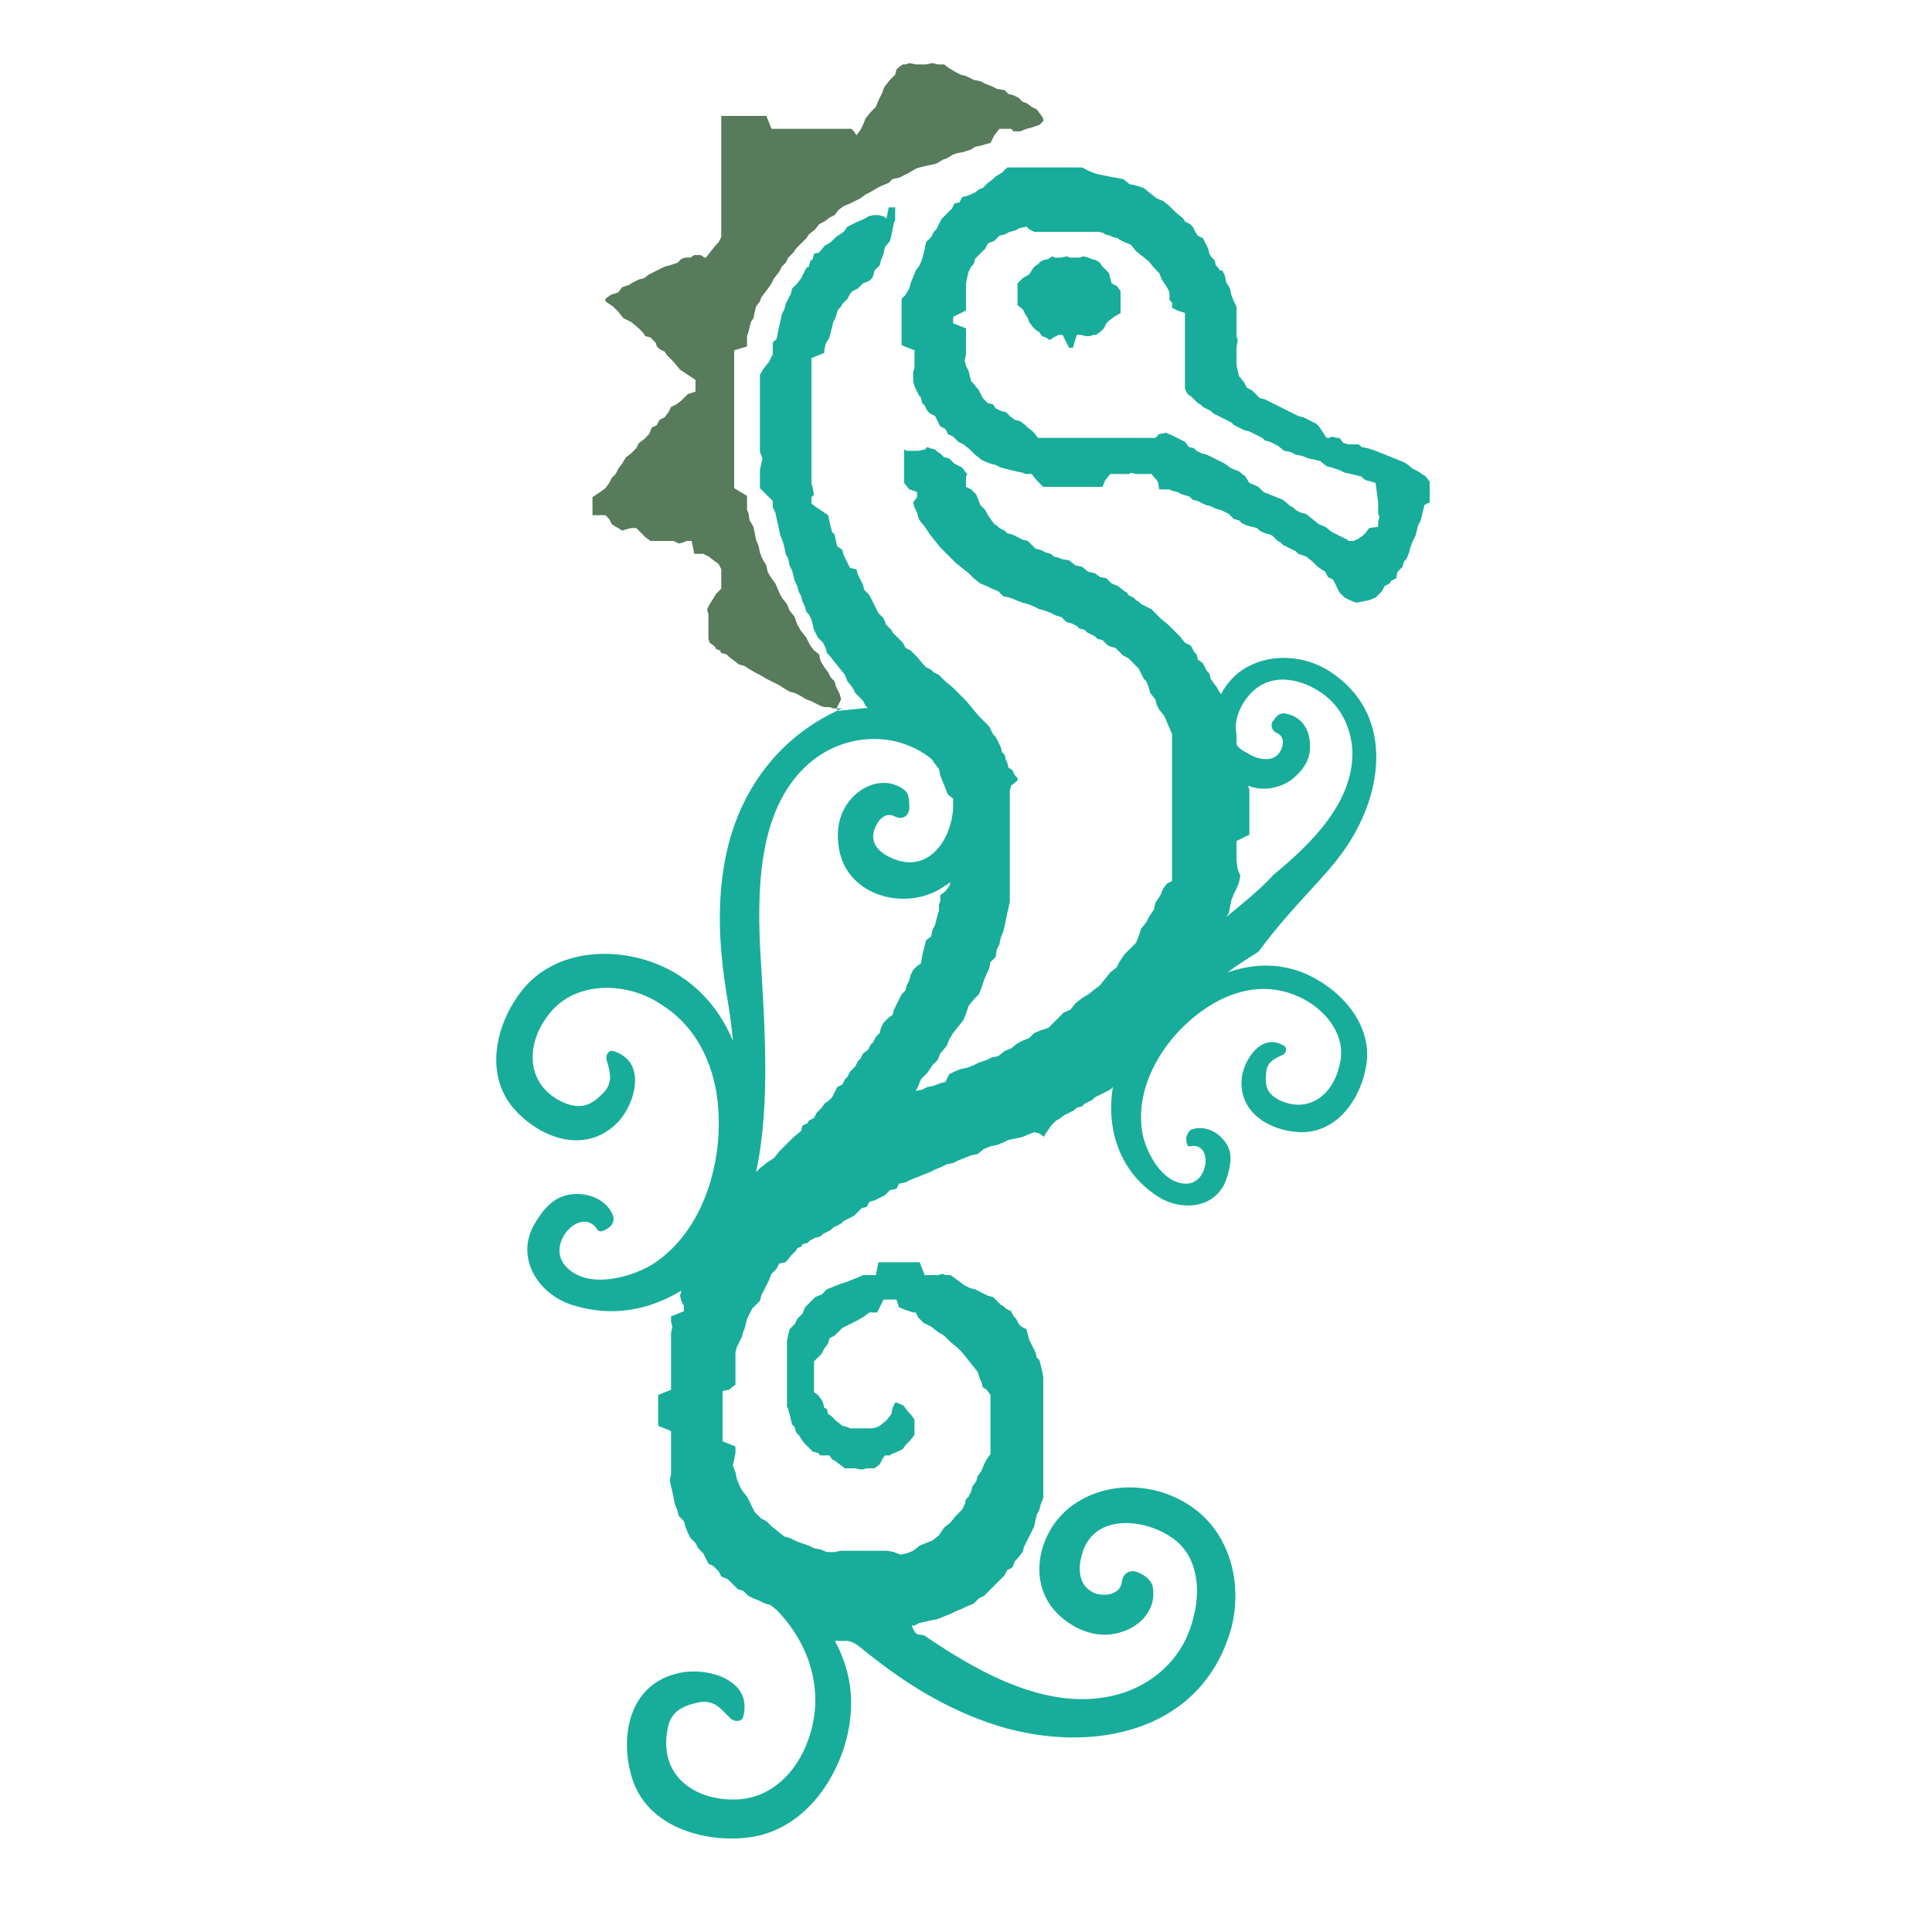 <?xml version="1.0" encoding="utf-8"?>
<!-- Generator: Adobe Illustrator 18.1.0, SVG Export Plug-In . SVG Version: 6.00 Build 0)  -->
<svg version="1.0" id="Layer_1" xmlns="http://www.w3.org/2000/svg" xmlns:xlink="http://www.w3.org/1999/xlink" x="0px" y="0px"
	 viewBox="0 0 150 150" enable-background="new 0 0 150 150" xml:space="preserve">
<g>
	<path fill="none" d="M105,58.7c0-1.9-1-3.7-2.6-4.7c-1.3-0.8-3-1.3-4.3-0.4c-1.2,0.7-2.2,2.4-1.9,3.8L96,57.5l0,0.4v0.1
		c0,0.3,0.6,0.6,0.9,0.8c0.6,0.4,1.6,0.7,2.2,0.1c0.4-0.4,0.7-1.5,0-1.7c-0.5-0.2-0.5-0.7-0.2-1c0.2-0.3,0.6-0.5,1-0.5
		c1.2,0.2,1.9,1.2,1.9,2.4c0,1.2-0.6,2.1-1.6,2.8c-1.1,0.8-2.3,0.8-3.3,0.4l0.1,0.3v0.4v0.6v0.5v0.5v0.4v0.6v0.5l-1,0.5v0.5v0.6v0.4
		l0.2,0.7l0,0.5l-0.1,0.5L95.9,69l-0.1,0.5l-0.2,0.5l-0.1,0.5l-0.1,0.5l-0.2,0.3c1.3-1,2.5-2.1,3.7-3
		C101.8,65.8,105.1,62.6,105,58.7z"/>
	<path fill="none" d="M71.6,74.1l0.1-0.4l0.1-0.4l0.1-0.4l0.2-0.4l0.1-0.5l0.2-0.4l0.1-0.4l0.1-0.4l0.1-0.4l0-0.5l0.1-0.2v-0.5
		l0.4-0.4l0.2-0.4l0.1-0.3c-0.5,0.4-1,0.7-1.6,0.9c-2.8,1.1-6.6-0.2-7-3.8c-0.2-1.5,0.2-2.9,1.3-3.9c1.1-1,2.7-1.2,3.9-0.3
		c0.4,0.3,0.4,0.9,0.3,1.3c-0.1,0.6-0.6,1-1.2,0.7c-0.9-0.5-1.7,0.7-1.7,1.4c-0.1,1.1,1,1.7,1.9,2c2.6,0.7,4.1-1.9,4.3-4.1l0.1-0.1
		l0-0.2V62l-0.2-0.2l-0.2-0.5l-0.3-0.5l-0.3-0.5l-0.1-0.5l-0.4-0.5l-0.1-0.2c-0.8-0.7-1.7-1.1-2.7-1.4c-2.4-0.7-4.9-0.1-6.8,1.6
		c-3.9,3.3-4.1,9.3-3.9,14.1c0.3,5.6,0.8,12.1-0.3,17.7l0.3-0.3l0.5-0.5l0.6-0.4l0.4-0.5l0.5-0.5l0.5-0.5l0.6-0.5l0.1-0.4l0.4-0.2
		l0.1-0.2l0.4-0.2l0.2-0.4l0.2-0.2l0.2-0.2l0.2-0.2l0.2-0.4l0.2-0.2l0.2-0.4l0.2-0.4l0.2-0.2l0.2-0.4l0.2-0.2l0.2-0.4l0.2-0.4
		l0.2-0.4l0.2-0.2l0.2-0.4l0.2-0.4l0.2-0.4l0.2-0.2l0.2-0.4l0.2-0.4l0.1-0.4l0.2-0.4L69,79l0.1-0.4l0.1-0.4l0.2-0.4l0.2-0.4l0.2-0.4
		l0.2-0.4l0.1-0.4l0.2-0.4l0.1-0.4l0.2-0.4l0.2-0.4l0.2-0.2L71.6,74.1z"/>
	<path fill="none" d="M106.4,38.6l-0.4-0.1l-0.2-0.1l-0.2-0.2l-0.4-0.1l-0.4-0.1l-0.5-0.1l-0.4-0.2l-0.6-0.2l-0.4-0.1l-0.5-0.4
		l-0.4-0.1l-0.5-0.1l-0.5-0.2l-0.5-0.1l-0.4-0.2l-0.5-0.1l-0.5-0.4l-0.4-0.2l-0.2-0.1l-0.4-0.1l-0.2-0.2l-0.4-0.2l-0.2-0.1l-0.4-0.2
		L96.7,34l-0.4-0.2L96,33.5l-0.2-0.2l-0.2-0.1l-0.4-0.2l-0.4-0.2l-0.4-0.2l-0.2-0.2L93.9,32l-0.4-0.2l-0.2-0.2L93,31.4l-0.5-0.5
		l-0.4-0.2l-0.2-0.4L92,30l0-0.5v-0.5v-0.2v-0.2v-0.4V28v-0.4v-0.2v-0.5v-0.4V26v-0.5V25v-0.6l-0.6-0.2L91,23.9v-0.4l-0.2-0.2
		l-0.1-0.6l-0.2-0.4l-0.4-0.6l-0.2-0.5l-0.4-0.4l-0.4-0.5L88.7,20l-0.5-0.4l-0.4-0.5l-0.5-0.2L87,18.7l-0.1-0.1l-0.4-0.1l-0.2-0.1
		l-0.4-0.1L85.7,18l-0.4-0.1l-0.2,0l-0.4,0h-0.2h-0.2h-0.4h-0.2h-0.4h-0.4h-0.4h-0.4h-0.4h-0.4h-0.2h-0.2h-0.1h-0.4h-0.1l-0.4-0.2
		l-0.2,0l-0.5,0l-0.4,0.2l-0.4,0.1l-0.4,0.2l-0.4,0.1l-0.4,0.4l-0.5,0.2l-0.2,0.4l-0.2,0.2L76,20.1l-0.2,0.2l-0.1,0.4L75.4,21
		l-0.2,0.4L75,21.7l-0.1,0.5l-0.1,0.4l0.1,0.4l0.1,0.5v0.4v0.4l-1,0.5v0.5l1,0.4V26v0.4v0.4v0.5v0.4l-0.1,0.5l0.2,0.4l0.1,0.4
		l0.1,0.4l0.1,0.4l0.2,0.2l0.4,0.5l0.1,0.2l0.2,0.4l0.4,0.4l0.4,0.1l0.2,0.2l0.4,0.2l0.4,0.1l0.4,0.2l0.4,0.2l0.4,0.1l0.4,0.2
		l0.4,0.1l0.4,0.5l0.4,0.5H81h0.5h0.4h0.4h0.4h0.5h0.4h0.4h0.4h0.4H85h0.4h0.4h0.4h0.4h0.2H87h0.4h0.2h0.2h0.5h0.5h0.4h0.2h0.2
		l0.4-0.3l0.4,0l0.5,0.1l0.2,0.1l0.2,0.1l0.2,0.1l0.4,0.2l0.2,0.1l0.4,0.1l0.2,0.2l0.4,0.2l0.4,0.1l0.2,0.1l0.4,0.2l0.4,0.2l0.2,0.1
		l0.2,0.1l0.4,0.2l0.2,0.1l0.5,0.2l0.5,0.4l0.5,0.1l0.5,0.2l0.2,0.1l0.4,0.4l0.5,0.2l0.5,0.2l0.5,0.2l0.6,0.5l0.2,0.1l0.2,0.2
		l0.4,0.2l0.4,0.1l0.5,0.4l0.5,0.4l0.5,0.2l0.5,0.4l0.4,0.2l0.4,0.2l0.4,0.2l0.1,0.1h0.4l0.4-0.2l0.2-0.2l0.1-0.2l0.4-0.4l0.7-0.1
		v-0.4l0.1-0.4l-0.1-0.2v-0.4V39l-0.2-0.2L106.4,38.6z M87,22.8v0.5v0.2v0.4v0.4l-0.5,0.4l-0.3,0.2l-0.3,0.2l-0.2,0.4l-0.3,0.2
		L85.1,26l-0.3,0.1l-0.2,0.1l-0.4-0.2L83.9,26h-0.2l-0.4,1H83l-0.5-1h-0.4l-0.4,0.2l-0.2,0l-0.4,0l-0.2-0.1l-0.2-0.3l-0.2-0.1
		l-0.2-0.2L79.9,25l-0.1-0.4l-0.1-0.2L79.4,24L79,23.7v-0.2v-0.4v-0.4v-0.4V22l0.4-0.4l0.4-0.2L80,21l0.3-0.2l0.3-0.2l0.3-0.2
		l0.3-0.1l0.4-0.1l0.2-0.1l0.2,0.1h0.5l0.4-0.1l0.4,0.1h0.2h0.4l0.4-0.1l0.4,0.2l0.2,0.1l0.4,0.1l0.2,0.1l0.2,0.4l0.2,0.2l0.2,0.2
		l0.1,0.4l0.1,0.4l0.3,0.2l0.3,0.4V22.8z"/>
	<path fill="#18AD9A" d="M104.5,65.8c3-4.4,3.7-10.5-1.3-13.7c-1.9-1.2-4.4-1.4-6.4-0.3c-0.9,0.5-1.6,1.3-2,2.1l-0.2-0.3l-0.1-0.2
		L94.2,53L94,52.7l-0.1-0.4l-0.2-0.2l-0.2-0.4l-0.1-0.2L93,51.2l-0.1-0.4l-0.2-0.2l-0.2-0.4l-0.1-0.1L92,49.9l-0.4-0.5l-0.5-0.5
		l-0.4-0.4l-0.5-0.4l-0.4-0.4l-0.4-0.4l-0.4-0.2l-0.4-0.2l-0.2-0.2l-0.2-0.1l-0.2-0.2l-0.4-0.2L87.5,46l-0.2-0.1l-0.5-0.4l-0.5-0.2
		l-0.4-0.4l-0.5-0.1L85,44.5l-0.5-0.1L84,44l-0.5-0.1L83,43.5l-0.6-0.1l-0.2-0.1l-0.4-0.1l-0.2-0.2l-0.4-0.1l-0.4-0.2l-0.4-0.1
		l-0.2-0.2L79.8,42l-0.4-0.1l-0.4-0.2l-0.4-0.2l-0.4-0.1l-0.2-0.2l-0.4-0.2l-0.2-0.2l-0.2-0.1L76.7,40l-0.2-0.4l-0.4-0.4L76,38.9
		l-0.2-0.5L75.4,38L75,37.8v-0.2V37l0.1-0.2l-0.1-0.1l-0.3-0.4L74.1,36l-0.2-0.2l-0.2-0.2l-0.4-0.1L73,35.2l-0.2-0.1l-0.2-0.2
		l-0.4-0.1l-0.2-0.1l-0.2,0.2L71.3,35h-0.2h-0.1h-0.6l-0.2-0.1l0,0l0,0.1v0.2v0.6v0.4l0,0.5l0,0.4l0,0.2v0.2l0.4,0.5l0.6,0.2v0.4
		L70.9,39l0.1,0.4l0.1,0.2l0.1,0.2l0.1,0.4l0.1,0.2l0.4,0.5l0.4,0.6l0.4,0.5l0.4,0.5l0.4,0.4l0.4,0.4l0.4,0.4l0.5,0.4l0.5,0.4
		l0.4,0.4l0.5,0.4l0.5,0.2l0.4,0.2l0.5,0.2l0.4,0.4l0.5,0.1l0.5,0.2l0.5,0.2l0.4,0.1l0.5,0.2l0.4,0.2l0.4,0.1l0.5,0.2l0.4,0.2
		l0.4,0.1l0.4,0.4l0.4,0.1l0.4,0.2l0.2,0.2l0.4,0.1l0.2,0.2l0.4,0.2l0.2,0.1l0.2,0.2l0.4,0.1l0.4,0.4l0.2,0.1l0.4,0.1l0.2,0.2
		l0.2,0.2l0.2,0.2l0.4,0.2l0.2,0.2l0.2,0.2l0.2,0.2l0.2,0.2l0.2,0.4l0.2,0.4l0.2,0.2l0.2,0.5l0.1,0.4l0.4,0.5l0.1,0.4l0.2,0.4
		l0.4,0.5L91,57v0.2v0.2v0.4l0,0.2l0,0.2v0.4l0,0.4l0,0.4v0.2V60v0.2v0.4V61v0.2v0.4V62v0.2v0.2v0.4v0.4v0.2v0.2v0.4v0.4v0.2V65v0.4
		v0.2v0.2v0.4v0.2v0.2v0.4v0.2v0.4V68v0.2v0.2l-0.4,0.2l-0.3,0.4l-0.2,0.5l-0.4,0.6l-0.1,0.5l-0.4,0.6l-0.2,0.4l-0.4,0.5l-0.2,0.6
		l-0.2,0.5l-0.5,0.5l-0.4,0.4l-0.4,0.6l-0.2,0.4l-0.5,0.4l-0.4,0.5l-0.4,0.5L85,76.8l-0.5,0.4L84,77.5l-0.5,0.4l-0.4,0.5l-0.5,0.2
		L82.2,79l-0.4,0.4l-0.4,0.4L80.8,80l-0.5,0.2l-0.4,0.4l-0.5,0.2l-0.4,0.2l-0.5,0.4l-0.5,0.2l-0.5,0.4l-0.5,0.1l-0.4,0.2l-0.6,0.2
		l-0.4,0.2l-0.5,0.2l-0.5,0.1l-0.5,0.2l-0.4,0.2L73.4,84L73,84.1l-0.5,0.2l-0.5,0.1l-0.4,0.2l-0.5,0.1l0.2-0.4l0.2-0.5l0.5-0.5
		l0.4-0.6l0.4-0.4l0.2-0.5l0.5-0.6l0.2-0.5l0.3-0.5l0.4-0.5l0.4-0.5l0.2-0.5l0.2-0.6l0.4-0.5l0.4-0.4l0.2-0.5l0.2-0.6l0.2-0.5
		l0.2-0.4l0.1-0.5l0.4-0.4l0.1-0.6l0.2-0.4l0.1-0.5l0.2-0.5l0.1-0.4l0.1-0.5l0.1-0.5l0.1-0.4l0.1-0.5l0-0.4l0-0.4v-0.5V69v-0.5v-0.4
		v-0.4v-0.4V67v-0.4v-0.4v-0.4v-0.4V65v-0.4v-0.2v-0.4v-0.4v-0.4V63v-0.2v-0.4l0-0.4l0-0.2v-0.4l0.1-0.4L79,60.6v-0.2l-0.2-0.2
		l-0.2-0.4l-0.3-0.2l-0.1-0.4l-0.1-0.2L78,58.6l-0.2-0.2l-0.1-0.4l-0.1-0.2l-0.2-0.4l-0.1-0.2l-0.2-0.2l-0.1-0.2l-0.2-0.4L76.4,56
		l-0.2-0.2l-0.2-0.2l-0.5-0.6L75,54.4l-0.5-0.5L74,53.4l-0.6-0.5l-0.5-0.5l-0.4-0.2l-0.2-0.2l-0.4-0.2l-0.2-0.2l-0.5-0.6l-0.5-0.5
		l-0.4-0.2l-0.2-0.4l-0.2-0.2l-0.2-0.2l-0.4-0.4l-0.1-0.2l-0.4-0.4L68.6,48l-0.4-0.4l-0.1-0.2l-0.2-0.4l-0.2-0.4l-0.2-0.4l-0.2-0.2
		l-0.2-0.2l-0.1-0.4l-0.2-0.4l-0.2-0.4l-0.1-0.4L66,44.1l-0.2-0.4l-0.2-0.4l-0.1-0.2l-0.1-0.4L65,42.4L64.9,42l-0.1-0.5l-0.2-0.2
		l-0.1-0.4l-0.1-0.4l-0.1-0.5L64,39.8l-0.6-0.4L63,39.1v-0.5l0.2-0.2l-0.1-0.5L63,37.5v-0.4v-0.4v-0.2v-0.4v-0.4v-0.4v-0.5v-0.4
		v-0.4v-0.4v-0.4v-0.4v-0.4v-0.4V32v-0.4v-0.5v-0.2v-0.4v-0.4v-0.5v-0.2v-0.4v-0.2v-0.4v-0.2v-0.4l0.5-0.2l0.5-0.2v-0.2l0.1-0.5
		l0.3-0.5l0.1-0.4l0.1-0.4l0.1-0.4l0.2-0.4l0.1-0.4l0.1-0.2l0.2-0.2l0.1-0.2l0.4-0.4l0.2-0.4l0.2-0.2l0.4-0.2l0.4-0.4l0.5-0.2
		l0.2-0.2l0.1-0.2l0.1-0.4l0.4-0.4l0.1-0.4l0.2-0.5l0.1-0.5l0.4-0.5l0.1-0.4l0.1-0.5l0.1-0.5l0.1-0.2l0-0.4l0-0.2v-0.2l0-0.2h-0.4
		h-0.1l-0.2,1H69l-0.4-0.3l-0.4-0.1l-0.4,0l-0.4,0.1L67.1,17l-0.5,0.2l-0.4,0.2l-0.4,0.2L65.5,18l-0.6,0.4l-0.4,0.4L64,19.1
		l-0.4,0.5l-0.4,0.1l-0.1,0.4l-0.2,0.2l-0.1,0.4l-0.2,0.1l-0.2,0.4l-0.2,0.4L61.9,22l-0.2,0.2l-0.2,0.2l-0.1,0.4l-0.2,0.4L61,23.6
		l-0.1,0.4l-0.2,0.4l-0.1,0.5l-0.1,0.4l-0.1,0.5l-0.1,0.5L60,26.6l0,0.4v0.5l-0.3,0.6l-0.4,0.5L59,29.1v0.5V30v0.5v0.6v0.5v0.5v0.5
		v0.5v0.5v0.5v0.5v0.5l0.2,0.5L59.1,36L59,36.5V37v0.5v0.4l0.5,0.5l0.5,0.5v0.5l0.2,0.4l0.1,0.5l0.1,0.4l0.1,0.5l0.1,0.4l0.2,0.5
		l0.1,0.4l0.1,0.5l0.2,0.4l0.1,0.5l0.2,0.4l0.1,0.4l0.1,0.4l0.2,0.4l0.1,0.4l0.2,0.4l0.1,0.4l0.2,0.4l0.1,0.4l0.2,0.2l0.2,0.4
		l0.1,0.4l0.1,0.4l0.2,0.4l0.1,0.2l0.4,0.4l0.1,0.2l0.1,0.2l0.1,0.4l0.2,0.2l0.4,0.5l0.4,0.5l0.4,0.5l0.2,0.5l0.4,0.5l0.2,0.4
		l0.4,0.4l0.2,0.2l0.2,0.4l0.4,0.4l0.2,0.2L68.4,55c-1-0.1-1.4,0-3.4,0.2V55h0.6h-0.2c-4.6,2-7.7,5.9-8.9,10.8
		c-0.9,3.8-0.7,7.5-0.1,11.3c0.2,1.2,0.4,2.4,0.5,3.7c-1.2-2.9-3.5-5.3-6.9-6.3c-3.4-1-7.5-0.4-9.7,2.7c-1.9,2.6-2.7,6.5-0.2,9.1
		c2.1,2.2,5.5,3.3,7.9,0.8c1.3-1.4,2.3-4.7-0.4-5.5c-0.4-0.1-0.6,0.4-0.5,0.7c0.3,1,0.5,1.8-0.3,2.6c-0.9,0.9-1.6,1.2-2.8,0.8
		c-3.1-1.2-3.3-4.4-1.5-6.8c2-2.8,6.1-2.7,8.7-1c2.5,1.5,3.9,4,4.4,6.8c0.8,4.7-0.7,10.8-5,13.5c-1.7,1-4.9,1.9-6.6,0.2
		c-1.8-1.8,1.2-4.9,2.4-2.9c0.1,0.1,0.2,0.1,0.3,0.1c0.3-0.1,0.5-0.2,0.7-0.4c0.2-0.2,0.3-0.5,0.2-0.8c-0.4-1.1-1.6-1.7-2.8-1.7
		c-1.7,0-2.6,1.1-3.4,2.5c-1.4,2.7,0.6,5.5,3.3,6.2c3.1,0.9,5.9,0.2,8.2-1.2l0,0l-0.1,0.4l0.1,0.4l0.2,0.4v0.4l-1,0.4v0.4l0.1,0.4
		l-0.1,0.5v0.4v0.5v0.4l0,0.5l0,0.4v0.4v0.5v0.4v0.4v0.5l-1,0.4v0.6v0.4v0.5v0.4v0.5l1,0.4v0.5v0.5v0.5v0.5l0,0.4l0,0.5v0.5
		l-0.1,0.4l0.1,0.5l0.1,0.4l0.1,0.5l0.1,0.5l0.2,0.5l0.1,0.4l0.4,0.4l0.1,0.4l0.2,0.5l0.2,0.4l0.4,0.4l0.2,0.4l0.4,0.4l0.2,0.4
		l0.2,0.4l0.4,0.2l0.4,0.4l0.2,0.4l0.5,0.2l0.4,0.4l0.4,0.4l0.4,0.1l0.4,0.4l0.4,0.2l0.5,0.2l0.4,0.2l0.4,0.1l0.5,0.4l0.1,0.1
		c1.8,1.9,2.9,4.3,2.9,6.9c0,3.4-2.1,7.4-5.9,7.7c-3.3,0.2-6.2-1.7-5.6-5.3c0.2-1.4,1-1.9,2.3-2.2c1.3-0.3,1.8,0.4,2.6,1.2
		c0.3,0.3,0.9,0.3,1-0.1c0.8-3-3-3.9-5-3.4c-3.7,0.8-4.6,4.6-3.7,7.9c1,3.8,5.2,5.2,8.7,4.9c4.2-0.3,7-3.9,8-7.6
		c0.8-3.1,0.3-5.7-1.1-8.1l0.2,0.4h0.4h0.5c0.4,0,0.7,0.2,1.1,0.5c3.3,2.7,6.6,4.8,10.7,6.1c7.2,2.2,15.8,0.6,18.1-7.6
		c0.8-3.1,0.1-6.6-2.3-8.8c-2.8-2.5-7.2-2.9-10.2-0.6c-2.6,2-3.6,6.4-0.4,8.8c1.3,1,2.9,1.4,4.4,0.9c1.6-0.5,2.7-1.9,2.4-3.5
		c-0.1-0.5-0.6-0.9-1.1-1.1c-0.6-0.3-1.2,0-1.3,0.7c-0.1,1.1-1.6,1.2-2.3,0.8c-1.1-0.6-1.1-1.9-0.8-2.9c0.9-3.4,5.3-2.8,7.4-1
		c1.7,1.5,1.8,4,1.2,6.1c-0.7,2.7-2.7,4.7-5.3,5.6c-5.4,1.8-11.1-1.4-15.5-4.4c-0.3-0.2-0.7,0.2-1-0.8h0.2l0.4-0.2l0.5-0.1l0.4-0.1
		l0.5-0.1l0.5-0.2l0.5-0.2l0.4-0.2l0.5-0.2l0.4-0.2l0.5-0.2l0.4-0.4l0.4-0.2l0.4-0.4l0.4-0.4l0.4-0.4l0.4-0.4l0.2-0.4l0.4-0.2
		l0.2-0.5l0.2-0.2l0.4-0.5l0.1-0.4l0.2-0.4l0.2-0.4l0.2-0.4l0.2-0.4l0.1-0.5l0.1-0.4l0.2-0.4l0.1-0.4l0.2-0.5l0-0.4v-0.4V114v-0.4
		v-0.4v-0.5v-0.4v-0.4v-0.4v-0.5v-0.4v-0.5V110v-0.4v-0.5v-0.4v-0.4V108v-0.4l0-0.5l0-0.2l-0.1-0.5l-0.1-0.4l-0.1-0.4l-0.2-0.2
		l-0.1-0.4l-0.1-0.2l-0.2-0.4l-0.2-0.4l-0.1-0.4l-0.1-0.4l-0.4-0.2l-0.2-0.2l-0.2-0.4l-0.2-0.2l-0.2-0.4l-0.4-0.2l-0.2-0.2l-0.2-0.1
		l-0.4-0.4l-0.2-0.2l-0.4-0.1l-0.2-0.1l-0.4-0.2l-0.4-0.2l-0.4-0.1l-0.4-0.2l-0.4-0.3L73.8,99h-0.4l-0.2-0.1L72.8,99h-0.4h-0.4h-0.2
		l-0.4-1h-0.4h-0.4h-0.2h-0.4h-0.2h-0.4h-0.4h-0.2h-0.2h-0.4L68,99h-0.4h-0.4H67l-0.2,0.1l-0.5,0.2l-0.5,0.2l-0.6,0.2l-0.5,0.2
		l-0.5,0.2l-0.4,0.4l-0.5,0.2l-0.4,0.4l-0.4,0.4l-0.2,0.5l-0.4,0.4l-0.2,0.4l-0.4,0.4l-0.1,0.4l-0.1,0.5l0,0.4l0,0.5v0.4v0.4v0.4
		v0.5v0.4v0.4v0.4l0,0.4l0,0.5v0.4l0.1,0.2l0.1,0.4l0.1,0.4l0.1,0.4l0.2,0.2l0.1,0.4l0.2,0.2l0.4,0.6l0.5,0.5l0.2,0.2l0.4,0.1
		l0.2,0.2L64,113h0.4l0.2,0.3l0.2,0.1l0.4,0.3l0.4,0.3H66h0.4l0.5,0.1l0.4-0.1h0.4h0.2l0.4-0.3l0.2-0.4l0.2-0.3h0.4l0.1-0.1l0.5-0.2
		l0.4-0.2l0.2-0.3l0.4-0.4l0.3-0.4v-0.4v-0.4v-0.4l-0.3-0.4l-0.2-0.2l-0.3-0.4l-0.1-0.1l-0.5-0.2h-0.1l-0.2,0.4l-0.1,0.5l-0.4,0.5
		l-0.5,0.4l-0.2,0.1l-0.4,0.1h-0.4h-0.1h-0.4h-0.2h-0.2h-0.4l-0.2-0.1l-0.4-0.1l-0.5-0.4l-0.4-0.4l-0.2-0.1l-0.1-0.4l-0.2-0.1
		l-0.1-0.4l-0.1-0.2l-0.3-0.4l-0.3-0.2v-0.2v-0.4v-0.4v-0.4v-0.2v-0.4v-0.4l0.4-0.4l0.2-0.2l0.2-0.4l0.3-0.4l0.1-0.4l0.4-0.2
		l0.2-0.2l0.4-0.4l0.4-0.2l0.4-0.2l0.4-0.2l0.5-0.3l0.4-0.3h0.6l0.5-1h0.5H69h0.2h0.4l0.2,0.6l0.5,0.2l0.6,0.2h0.2l0.2,0.4l0.2,0.2
		l0.2,0.2l0.6,0.3l0.5,0.4l0.5,0.3l0.5,0.5l0.5,0.4l0.4,0.4l0.4,0.5l0.4,0.5l0.4,0.5l0.2,0.6l0.1,0.2l0.1,0.4l0.3,0.2l0.3,0.4v0.2
		v0.4v0.2v0.4v0.4v0.2v0.4v0.5v0.2v0.5v0.4v0.4v0.4l-0.3,0.4l-0.2,0.4l-0.2,0.5l-0.3,0.4l-0.1,0.4l-0.3,0.4l-0.1,0.4l-0.2,0.4
		l-0.2,0.2l-0.1,0.4l-0.2,0.4l-0.5,0.5l-0.4,0.5l-0.5,0.4l-0.4,0.6l-0.5,0.4l-0.5,0.2l-0.5,0.2l-0.5,0.4l-0.5,0.2l-0.5,0.1l-0.5-0.2
		l-0.5-0.1h-0.6H68h-0.5h-0.6l-0.5,0l-0.5,0h-0.6l-0.5,0.1l-0.6,0l-0.5-0.2l-0.5-0.1l-0.4-0.2l-0.6-0.2l-0.5-0.2l-0.4-0.2l-0.4-0.1
		l-0.5-0.4l-0.5-0.4l-0.4-0.4l-0.4-0.2l-0.5-0.5l-0.2-0.4l-0.2-0.4l-0.2-0.4l-0.4-0.5l-0.2-0.4l-0.2-0.5l-0.1-0.5l-0.2-0.5l0.1-0.5
		l0.1-0.5v-0.5l-0.5-0.2l-0.5-0.2v-0.4v-0.2v-0.5v-0.5v-0.4v-0.4V109v-0.4v-0.2V108l0.5-0.1l0.5-0.4v-0.2V107v-0.4v-0.2v-0.4v-0.2
		v-0.2v-0.2V105l0.1-0.4l0.1-0.2l0.1-0.2l0.1-0.2l0.1-0.2l0.1-0.4l0.1-0.2l0.1-0.4l0.1-0.4l0.1-0.2l0.2-0.4l0.1-0.2L59,101l0.1-0.4
		l0.2-0.4l0.2-0.4l0.2-0.4l0.2-0.5l0.4-0.4l0.2-0.4L61,98l0.4-0.5l0.4-0.4l0.1-0.2l0.3-0.1l0.1-0.2l0.4-0.1l0.2-0.2l0.4-0.2l0.4-0.1
		l0.2-0.2l0.2-0.1l0.4-0.2l0.2-0.2l0.2-0.1l0.4-0.2l0.2-0.2l0.4-0.2l0.2-0.1l0.2-0.1l0.4-0.4l0.2-0.2l0.4-0.1l0.2-0.4l0.4-0.1
		l0.4-0.2l0.4-0.2l0.4-0.4l0.5-0.1l0.2-0.4l0.5-0.1l0.4-0.2l0.5-0.2l0.5-0.2l0.5-0.2l0.4-0.2l0.5-0.2l0.4-0.2l0.5-0.1l0.4-0.2
		l0.5-0.2l0.5-0.2l0.5-0.1l0.5-0.4l0.5-0.2l0.5-0.1l0.5-0.2l0.4-0.2l0.5-0.1l0.5-0.1l0.5-0.2l0.5-0.2l0.4,0.1l0.4,0.3H81l0.4-0.6
		l0.2-0.3l0.2-0.2l0.2-0.2l0.2-0.1l0.4-0.3l0.2-0.1l0.4-0.2l0.2-0.1l0.2-0.2l0.4-0.1l0.2-0.2l0.2-0.1l0.4-0.2l0.2-0.2l0.4-0.2
		l0.4-0.2l0.4-0.2l0.2-0.2l0,0c-0.5,3.1,0.4,6.5,3.5,8.5c1.9,1.2,4.5,0.9,5.3-1.3c0.4-1.2,0.6-2.3-0.3-3.2c-0.6-0.7-1.6-1-2.4-0.7
		c-0.2,0.1-0.3,0.3-0.4,0.6c0,0.2,0,0.4,0.1,0.6c0,0.1,0.1,0.1,0.2,0.1c1.8-0.4,1.5,3-0.4,2.9c-1.8-0.1-3-2.4-3.3-3.9
		c-0.7-3.9,2-7.9,5.2-9.9c1.9-1.2,4.1-1.7,6.2-1c2.3,0.7,4.6,3,3.9,5.6c-0.5,2.3-2.4,3.8-4.7,2.7c-0.9-0.5-1.1-1-1-2
		c0-0.9,0.6-1.2,1.3-1.5c0.2-0.1,0.4-0.5,0.1-0.7c-1.8-1.1-3.2,1.2-3.3,2.6c-0.2,2.6,2.2,4,4.5,4.1c2.8,0.1,4.6-2.4,5.1-4.8
		c0.7-2.9-1.2-5.5-3.5-6.9c-2.4-1.5-4.9-1.5-7.2-0.7c0.8-0.6,1.6-1.1,2.4-1.6C100.6,70,102.8,68.3,104.5,65.8z M70.9,75.3l-0.2,0.4
		l-0.1,0.4l-0.2,0.4l-0.1,0.4L70,77.2l-0.2,0.4l-0.2,0.4l-0.2,0.4l-0.1,0.4L69,79l-0.4,0.4l-0.2,0.4l-0.1,0.4L68,80.5l-0.2,0.4
		l-0.2,0.2l-0.2,0.4L67,81.8l-0.2,0.4l-0.2,0.2l-0.2,0.4L66,83.2l-0.2,0.4l-0.2,0.2l-0.2,0.4L65,84.4l-0.2,0.4l-0.2,0.4l-0.2,0.2
		L64,85.7L63.8,86l-0.2,0.2l-0.2,0.2l-0.2,0.4l-0.4,0.2l-0.1,0.2l-0.4,0.2l-0.1,0.4l-0.6,0.5L61,88.9l-0.5,0.5l-0.4,0.5l-0.6,0.4
		L59,90.7l-0.3,0.3c1.2-5.6,0.6-12.1,0.3-17.7c-0.2-4.8,0-10.8,3.9-14.1c1.9-1.6,4.4-2.2,6.8-1.6c1,0.3,1.9,0.7,2.7,1.4l0.1,0.2
		l0.4,0.5l0.1,0.5l0.2,0.5l0.2,0.5l0.2,0.5L74,62v0.4l0,0.2l0,0.1c-0.1,2.3-1.7,4.9-4.3,4.1c-0.9-0.3-2-0.9-1.9-2
		c0.1-0.8,0.8-1.9,1.7-1.4c0.6,0.3,1.1-0.1,1.1-0.7c0-0.4,0-1-0.3-1.3c-1.2-1-2.8-0.7-3.9,0.3c-1.1,1-1.5,2.4-1.3,3.9
		c0.4,3.6,4.3,4.9,7.1,3.8c0.6-0.2,1.1-0.6,1.6-0.9l-0.1,0.3l-0.3,0.4L73,69.5v0.5l-0.1,0.2l0,0.5L72.8,71l-0.1,0.4l-0.1,0.4
		l-0.2,0.4l-0.1,0.5L71.9,73l-0.1,0.4l-0.1,0.4l-0.1,0.4l-0.1,0.6L71.2,75L70.9,75.3z M95.2,71.2l0.2-0.3l0.1-0.5l0.1-0.5l0.2-0.5
		L96,69l0.2-0.5l0.1-0.5l-0.2-0.5L96,66.8v-0.4v-0.6v-0.5l1-0.5v-0.5v-0.6v-0.4v-0.5v-0.5v-0.6v-0.4l-0.1-0.3c1,0.4,2.2,0.3,3.3-0.4
		c0.9-0.7,1.6-1.6,1.5-2.8c0-1.2-0.7-2.2-1.9-2.4c-0.4-0.1-0.7,0.2-0.9,0.5c-0.3,0.3-0.2,0.8,0.2,1c0.8,0.3,0.5,1.3,0.1,1.7
		c-0.6,0.6-1.7,0.3-2.3-0.1c-0.4-0.2-0.9-0.5-0.9-0.8v-0.1l0-0.4l0-0.2c-0.3-1.4,0.7-3.1,1.9-3.8c1.4-0.8,3.1-0.4,4.4,0.4
		c1.7,1,2.6,2.8,2.7,4.7c0.1,4-3.2,7.2-6.1,9.6C97.7,69.2,96.4,70.2,95.2,71.2z"/>
	<polygon fill="#587B5B" points="65,55 65,55.2 65,54.9 65.2,54.5 65.3,54.3 65.2,53.9 65.1,53.7 64.9,53.3 64.8,52.9 64.5,52.6 
		64.3,52.2 64,51.8 63.7,51.3 63.6,50.8 63.2,50.5 62.9,50.1 62.6,49.5 62.2,49 61.9,48.5 61.7,47.9 61.3,47.4 61.1,46.9 60.7,46.4 
		60.5,46 60.2,45.3 59.9,44.9 59.6,44.4 59.5,43.9 59.2,43.4 59,42.9 58.9,42.4 58.7,41.9 58.6,41.4 58.5,40.9 58.2,40.4 58.1,39.8 
		58,39.6 58,39.3 58,39 58,38.9 58,38.5 57.5,38.2 57,37.9 57,37.8 57,37.4 57,37 57,36.6 57,36.4 57,36.2 57,35.8 57,35.5 57,35.2 
		57,34.8 57,34.6 57,34.2 57,34 57,33.6 57,33.2 57,32.9 57,32.6 57,32.1 57,31.9 57,31.5 57,31.1 57,30.8 57,30.5 57,30 57,29.8 
		57,29.4 57,29.1 57,28.7 57,28.3 57,28 57,27.6 57,27.2 58,26.9 58,26.4 58,26.1 58.1,25.8 58.2,25.4 58.3,25 58.5,24.7 58.6,24.2 
		58.7,23.8 59,23.4 59.1,23.1 59.4,22.7 59.7,22.3 59.9,22 60.1,21.6 60.5,21.1 60.7,20.7 61,20.4 61.2,20 61.6,19.6 61.8,19.3 
		62.2,18.9 62.6,18.5 62.8,18.2 63.3,17.8 63.6,17.4 64,17.2 64.4,16.9 64.8,16.7 65.1,16.3 65.5,16 66,15.8 66.4,15.6 66.8,15.4 
		67.2,15.1 67.6,14.9 68.1,14.6 68.5,14.4 69,14.2 69.3,13.9 69.8,13.8 70.2,13.6 70.6,13.4 71.1,13.1 71.4,13 71.8,12.9 72.3,12.8 
		72.7,12.7 73.2,12.4 73.5,12.3 74,12 74.3,11.9 74.8,11.8 75.1,11.7 75.4,11.6 75.7,11.4 76.2,11.3 76.5,11.2 76.9,11.1 77.2,10.5 
		77.6,10 77.8,10 78.1,10 78.5,10 78.7,10.2 79.2,10.2 79.7,10 80.1,9.9 80.4,9.8 80.7,9.7 80.8,9.6 81,9.4 81,9.2 80.8,8.9 
		80.5,8.5 80.3,8.4 80.1,8.3 79.7,8 79.4,7.9 79.1,7.6 78.7,7.4 78.3,7.3 78,7 77.4,6.9 77,6.7 76.5,6.5 76.1,6.3 75.6,6.2 75,5.9 
		74.6,5.8 74.2,5.6 73.7,5.3 73.3,5 72.8,5 72.4,4.9 71.9,5 71.7,5 71.3,5 71.1,5 70.6,4.9 70.3,5 70.1,5 69.8,5.2 69.6,5.4 
		69.5,5.8 69.1,6.2 68.7,6.7 68.6,6.9 68.5,7.2 68.4,7.4 68.2,7.8 68,8.3 67.6,8.7 67.2,9.2 67,9.7 66.8,10.1 66.5,10.5 66.3,10.2 
		66.1,10 65.9,10 65.3,10 65,10 64.8,10 64.4,10 64.2,10 63.7,10 63.3,10 62.9,10 62.6,10 62.1,10 61.7,10 61.2,10 60.8,10 60.5,10 
		59.9,10 59.5,9 59.1,9 58.6,9 58.3,9 57.9,9 57.5,9 57.1,9 56.9,9 56.6,9 56.4,9 56,9 56,9.4 56,9.7 56,10.1 56,10.3 56,10.6 
		56,10.8 56,11.2 56,11.6 56,11.9 56,12.3 56,12.7 56,13 56,13.4 56,13.9 56,14.2 56,14.6 56,15.1 56,15.5 56,15.8 56,16.2 56,16.6 
		56,16.9 56,17.3 56,17.7 56,17.9 56,18.2 56,18.4 55.8,18.8 55.6,19 55.2,19.5 54.8,20 54.7,20 54.4,19.8 54.1,19.8 53.9,19.8 
		53.6,20 53.2,20 52.9,20.1 52.6,20.4 52.3,20.5 52,20.6 51.6,20.7 51.2,20.9 51,21 50.6,21.2 50.4,21.3 50,21.6 49.6,21.7 
		49.4,21.8 49,22 48.9,22.1 48.3,22.3 48,22.7 47.4,22.9 47,23.2 47,23.4 47.6,23.8 48,24.2 48.4,24.7 49,25 49.6,25.5 49.9,25.8 
		50.1,26.1 50.5,26.2 50.9,26.6 51,26.9 51.2,27.1 51.6,27.3 51.8,27.6 52.3,28.1 52.8,28.7 53.4,29.1 54,29.5 54,29.9 54,30.4 
		53.4,30.6 52.9,31.1 52.5,31.4 52.1,31.6 51.9,32 51.6,32.4 51.2,32.6 51,33 50.6,33.2 50.4,33.7 50,34.1 49.6,34.4 49.4,34.8 
		49,35.2 48.6,35.5 48.3,36 48,36.4 47.8,36.8 47.5,37.1 47.3,37.5 47,37.9 46.6,38.2 46,38.6 46,38.9 46,39.2 46,39.5 46,40 
		46.9,40 47,40 47.3,40.3 47.5,40.7 47.8,40.9 48,41 48.3,41.2 48.6,41.1 49,41 49.4,41 49.7,41.3 50.1,41.7 50.5,42 50.9,42 
		51.2,42 51.6,42 52,42 52.3,42 52.7,42.2 53.1,42.1 53.3,42 53.7,42 53.9,43 54.3,43 54.6,43 55,43.2 55.4,43.5 55.8,43.8 56,44.2 
		56,44.5 56,44.9 56,45.2 56,45.7 55.6,46.1 55.3,46.6 55.1,46.9 54.9,47.3 55,47.7 55,48.2 55,48.5 55,48.9 55,49.3 55,49.6 
		55.1,49.9 55.5,50.2 55.6,50.4 55.9,50.5 56,50.7 56.4,50.8 56.6,51 57,51.3 57.4,51.6 57.8,51.7 58.1,51.9 58.6,52.2 59,52.4 
		59.5,52.7 59.9,52.9 60.5,53.2 60.8,53.4 61.3,53.7 61.7,53.8 62.1,54 62.6,54.3 62.9,54.4 63.3,54.6 63.7,54.8 64,54.9 64.4,54.9 
		64.7,55 64.9,55 65.1,55 65.4,55 65.4,55 65.6,55 	"/>
	<path fill="#18AD9A" d="M111,37.6v-0.2l-0.3-0.4l-0.3-0.2l-0.3-0.2l-0.4-0.2l-0.5-0.4l-0.4-0.2l-0.5-0.2l-0.5-0.2l-0.5-0.2
		l-0.5-0.2l-0.6-0.2l-0.5-0.1l-0.2-0.2l-0.4,0l-0.2,0h-0.2l-0.4-0.1L104,34h-0.2l-0.4-0.1l-0.2,0.1h-0.2l-0.4-0.6l-0.2-0.3l-0.2-0.2
		l-0.4-0.2l-0.2-0.1l-0.2-0.1l-0.2-0.1l-0.4-0.1l-0.2-0.1l-0.2-0.1l-0.4-0.2L99,31.4l-0.4-0.2l-0.4-0.2l-0.4-0.1l-0.2-0.2l-0.4-0.4
		l-0.4-0.2l-0.1-0.2l-0.1-0.2l-0.4-0.5l-0.1-0.4l-0.1-0.5L96,27.5V27l0.1-0.6L96,26.1v-0.4v-0.2v-0.4v-0.5v-0.4v-0.4l-0.2-0.4
		l-0.2-0.5l-0.1-0.5l-0.3-0.5l-0.1-0.5l-0.2-0.4L94.7,21l-0.1-0.2l-0.2-0.2l-0.1-0.4L94,19.9l-0.1-0.2l-0.1-0.4l-0.2-0.4l-0.2-0.4
		l-0.4-0.2L92.8,18l-0.2-0.4l-0.2-0.2L92,17.2l-0.1-0.2l-0.6-0.5L90.8,16l-0.5-0.4l-0.5-0.2L89.3,15l-0.5-0.4l-0.6-0.2l-0.5-0.1
		l-0.5-0.4l-0.6-0.1l-0.5-0.1l-0.5-0.1l-0.5-0.1l-0.5-0.2L84,13h-0.5h-0.4h-0.5h-0.5h-0.4h-0.4H81h-0.4h-0.4h-0.2h-0.4l-0.2,0
		l-0.1,0h-0.5h-0.2h-0.4l-0.4,0.4l-0.5,0.3l-0.2,0.2l-0.4,0.3l-0.4,0.4L76,14.7l-0.1,0.1L75.6,15l-0.5,0.2l-0.4,0.1l-0.2,0.4
		l-0.4,0.1l-0.2,0.4l-0.4,0.4l-0.4,0.4L73,17.2l-0.1,0.2l-0.2,0.4L72.5,18l-0.2,0.4l-0.2,0.2l-0.2,0.2l-0.1,0.5l-0.1,0.4l-0.1,0.4
		l-0.2,0.5L71.1,21l-0.2,0.5L70.7,22l-0.1,0.4l-0.3,0.5L70,23.2v0.5V24v0.5v0.4v0.5v0.4v0.4v0.2v0.4l1,0.4v0.4v0.1v0.2v0.2v0.1v0.2
		v0.1l-0.1,0.4l0,0.4l0,0.1v0.2l0.1,0.4l0.2,0.4l0.1,0.2l0.1,0.2l0.1,0l0,0.1l0.1,0.4l0.2,0.2l0.2,0.4l0.2,0.2l0.4,0.2l0.2,0.4
		l0.2,0.4l0.4,0.2l0.2,0.4l0.4,0.2l0.4,0.4l0.4,0.2l0.5,0.4l0.4,0.4l0.5,0.4l0.2,0.1l0.5,0.2l0.4,0.1l0.4,0.2l0.4,0.1l0.4,0.1
		l0.4,0.1l0.5,0.1l0.2,0.1h0.5l0.4,0.5l0.5,0.5h0.4h0.4h0.4h0.5h0.4h0.2h0.4h0.5h0.4H85h0.2h0.4l0.2-0.5l0.4-0.5h0.2h0.4h0.4h0.5
		l0.1-0.1l0.4,0.1h0.4h0.4h0.4l0.5,0.6L90,38h0.2l0.2,0l0.4,0l0.2,0.1l0.4,0.1l0.2,0.1l0.2,0.1l0.4,0.1l0.2,0.1l0.2,0.2l0.4,0.1
		l0.4,0.2l0.2,0.1l0.4,0.1l0.4,0.2l0.4,0.1l0.4,0.2l0.2,0.1l0.4,0.4l0.4,0.1l0.2,0.2l0.4,0.2l0.4,0.1l0.4,0.1l0.2,0.2l0.4,0.2
		l0.4,0.1l0.2,0.1l0.4,0.4l0.2,0.1l0.2,0.2l0.4,0.2l0.2,0.1l0.4,0.2l0.2,0.2l0.6,0.2l0.5,0.4l0.4,0.4l0.6,0.4l0.2,0.4l0.4,0.2
		L104,46l0.4,0.4l0.4,0.2l0.5,0.2l0.5-0.1l0.5-0.1l0.5-0.2l0.5-0.5l0.2-0.4l0.4-0.2l0.1-0.2l0.4-0.2l0.1-0.5l0.4-0.4l0.1-0.4
		l0.2-0.2l0.2-0.5l0.1-0.4l0.2-0.5l0.2-0.4l0.1-0.4l0.1-0.4l0.2-0.4l0.1-0.4l0.1-0.4l0.1-0.4L111,39v-0.4v-0.4v-0.4V37.6z M107,39.5
		v0.4l0.1,0.2l-0.1,0.4v0.4l-0.7,0.1l-0.3,0.4l-0.2,0.2l-0.3,0.2l-0.4,0.2h-0.4l-0.1-0.1l-0.4-0.2l-0.4-0.2l-0.4-0.2l-0.5-0.4
		l-0.5-0.2l-0.5-0.4l-0.5-0.4l-0.4-0.1l-0.4-0.2l-0.2-0.2l-0.2-0.1l-0.6-0.5l-0.5-0.2l-0.5-0.2l-0.5-0.2l-0.4-0.4l-0.2-0.1l-0.5-0.2
		L96.7,37l-0.5-0.4l-0.5-0.2l-0.2-0.1L95.1,36l-0.2-0.1l-0.2-0.1l-0.4-0.2l-0.4-0.2l-0.2-0.1l-0.4-0.1l-0.4-0.2l-0.2-0.2l-0.4-0.1
		L92,34.3l-0.4-0.2L91.4,34l-0.2-0.1l-0.2-0.1l-0.5-0.2L90,33.7L89.7,34h-0.2h-0.2h-0.4h-0.5h-0.5h-0.2h-0.2H87h-0.2h-0.2h-0.4h-0.4
		h-0.4H85h-0.4h-0.4h-0.4h-0.4h-0.4h-0.5h-0.4h-0.4h-0.4H81h-0.4l-0.4-0.5l-0.4-0.3L79.6,33l-0.4-0.3l-0.4-0.1l-0.4-0.3L78.1,32
		l-0.4-0.1l-0.4-0.2l-0.2-0.3l-0.4-0.1l-0.4-0.4l-0.2-0.4L76,30.3l-0.4-0.5l-0.2-0.2l-0.1-0.4l-0.1-0.4L75,28.4l-0.1-0.4l0.1-0.5
		v-0.4v-0.5v-0.4V26v-0.5l-1-0.4v-0.5l1-0.5v-0.4v-0.4v-0.5v-0.4l0-0.4l0.1-0.5l0.1-0.4l0.2-0.4l0.2-0.2l0.1-0.4l0.2-0.2l0.4-0.4
		l0.2-0.2l0.2-0.4l0.5-0.2l0.4-0.4l0.4-0.1l0.4-0.2l0.4-0.1l0.4-0.2l0.5-0.1l0.2,0.2l0.4,0.2h0.1h0.4h0.1h0.2h0.2h0.4h0.4h0.4h0.4
		h0.4h0.4h0.2h0.4h0.2h0.2l0.4,0l0.2,0l0.4,0.1l0.1,0.1l0.4,0.1l0.2,0.1l0.4,0.1l0.1,0.1l0.4,0.2l0.5,0.2l0.4,0.5l0.5,0.4l0.5,0.4
		l0.4,0.5l0.4,0.4l0.2,0.5l0.4,0.6l0.2,0.4l0,0.6l0.2,0.2v0.4l0.4,0.2l0.6,0.2V25v0.5V26v0.5v0.4v0.5v0.2V28v0.2v0.4v0.2v0.2v0.5
		l0,0.5l0,0.2l0.2,0.4l0.3,0.2l0.5,0.5l0.2,0.1l0.2,0.2l0.4,0.2l0.2,0.1l0.2,0.2l0.4,0.2l0.4,0.2l0.4,0.2l0.2,0.1l0.2,0.2l0.4,0.2
		l0.4,0.2l0.4,0.1l0.4,0.2l0.2,0.1l0.4,0.2l0.2,0.2l0.4,0.1l0.2,0.1l0.4,0.2l0.5,0.4l0.5,0.1l0.4,0.2l0.5,0.1l0.5,0.2l0.5,0.1
		l0.4,0.1l0.5,0.4l0.4,0.1l0.6,0.2l0.4,0.2l0.5,0.1l0.4,0.1l0.4,0.1l0.2,0.2l0.2,0.1l0.4,0.1l0.3,0.1L107,39V39.5z"/>
	<polygon fill="#18AD9A" points="86.3,22 86.2,21.6 86.1,21.2 85.9,21 85.6,20.7 85.4,20.4 85.1,20.2 84.7,20.1 84.5,20 84.1,19.9 
		83.8,20 83.4,20 83.1,20 82.8,19.9 82.4,20 81.9,20 81.7,19.9 81.4,20.1 81,20.2 80.8,20.3 80.6,20.5 80.3,20.7 80.1,21 79.9,21.3 
		79.4,21.6 79,22 79,22.3 79,22.7 79,23.1 79,23.4 79,23.7 79.4,24 79.6,24.4 79.8,24.7 79.9,25 80.2,25.4 80.4,25.6 80.7,25.8 
		80.9,26.1 81.2,26.2 81.5,26.4 81.8,26.2 82.2,26 82.5,26 83,27 83.3,27 83.6,26 83.9,26 84.3,26.1 84.6,26.1 84.9,26 85.1,26 
		85.5,25.7 85.7,25.5 85.9,25.1 86.1,24.9 86.5,24.6 87,24.3 87,23.9 87,23.6 87,23.3 87,22.8 87,22.6 86.7,22.2 	"/>
</g>
</svg>
